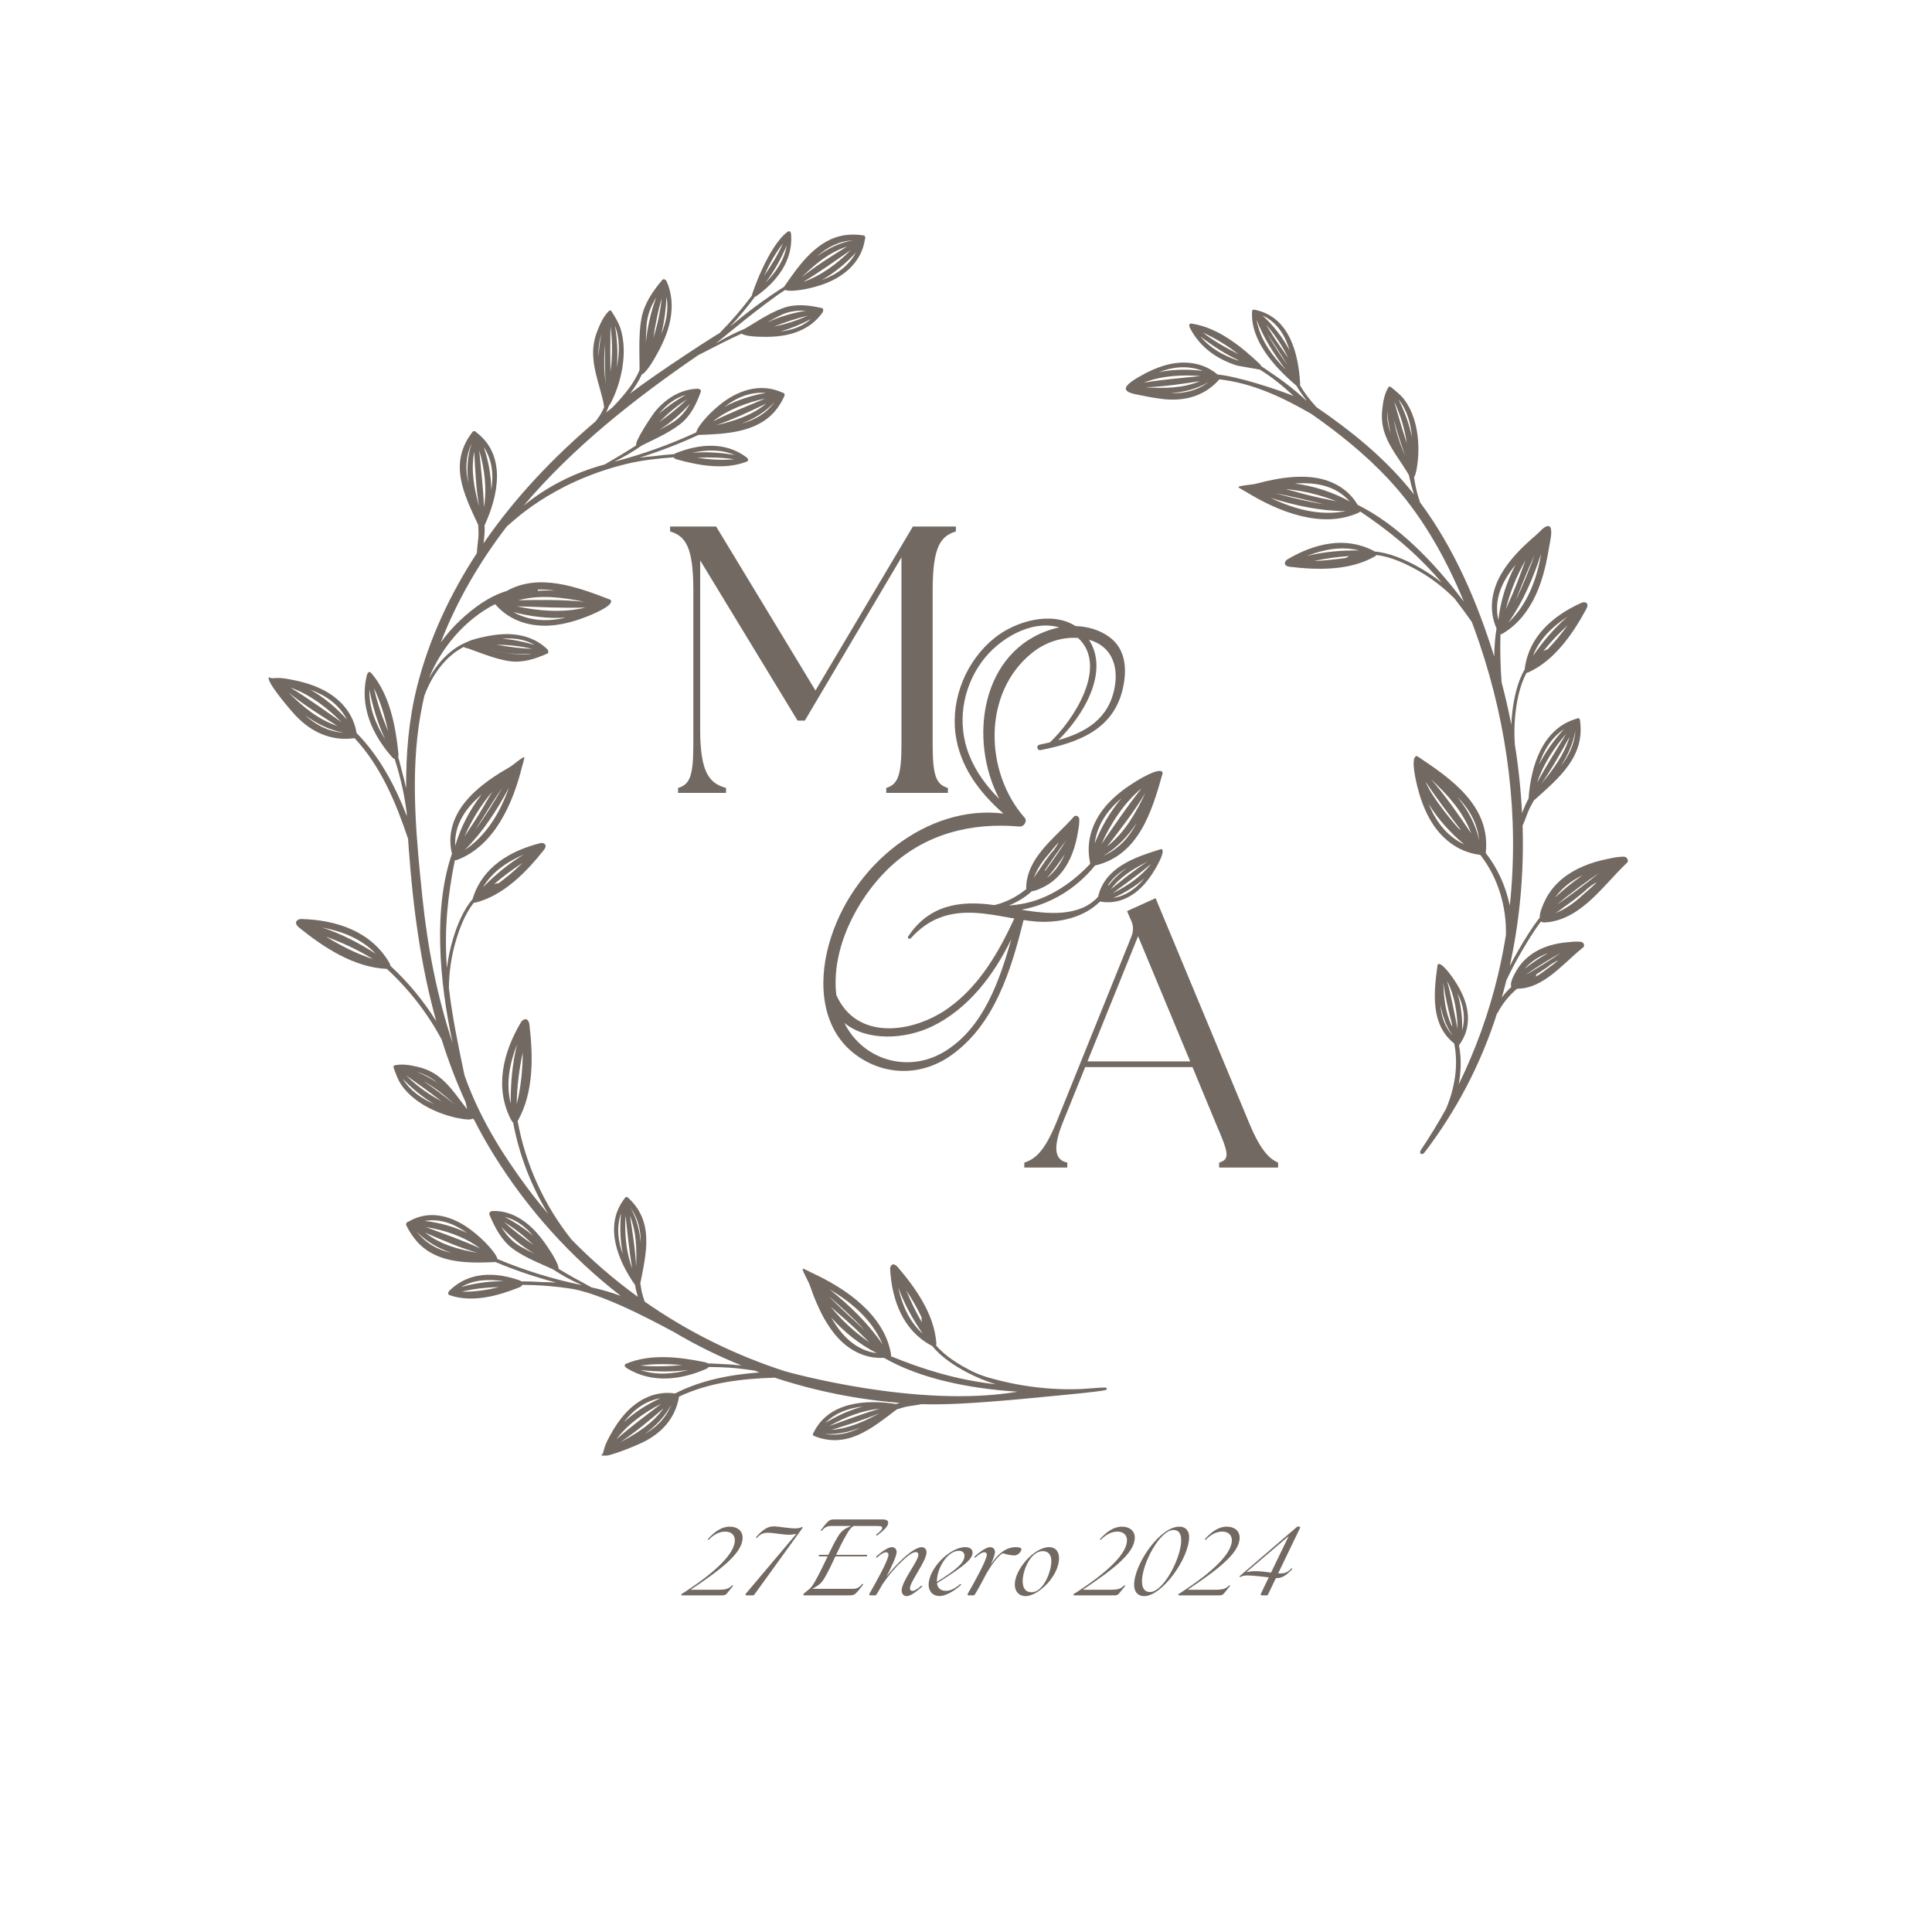 <svg xmlns="http://www.w3.org/2000/svg" xmlns:xlink="http://www.w3.org/1999/xlink" width="500" zoomAndPan="magnify" viewBox="0 0 375 375" height="500" preserveAspectRatio="xMidYMid meet" version="1.0"><defs><g/><clipPath id="629d281404"><path d="M 52.055 44.781 L 215 44.781 L 215 282.531 L 52.055 282.531 Z M 52.055 44.781 " clip-rule="nonzero"/></clipPath></defs><path fill="#726962" d="M 302.242 175.57 C 304.129 173.91 308.34 170.797 310.406 169.41 C 308.496 171.031 304.301 174.168 302.242 175.57 Z M 307.484 173.465 C 306.906 174.008 306.312 174.531 305.688 175.02 C 304.461 175.98 303.125 176.789 301.648 177.324 C 302.348 177.07 302.98 176.461 303.59 176.043 C 304.242 175.59 304.887 175.121 305.52 174.641 C 306.156 174.16 306.777 173.66 307.387 173.148 C 307.684 172.902 307.953 172.629 308.242 172.379 C 308.449 172.203 309.289 171.582 309.902 171.203 C 309.477 171.836 308.027 172.957 307.484 173.465 Z M 307.207 169.883 C 305.309 171.16 303.523 172.617 301.832 174.203 C 303.273 172.238 305.109 170.883 307.207 169.883 Z M 300.473 185 C 298.891 185.867 297.383 186.895 295.934 188.043 C 297.227 186.555 298.77 185.613 300.473 185 Z M 302.973 184.941 C 301.348 186.098 297.828 188.273 296.117 189.227 C 297.723 188.039 301.25 185.883 302.973 184.941 Z M 300.34 188.023 C 299.844 188.418 299.332 188.793 298.809 189.133 C 298.566 189.293 298.32 189.441 298.07 189.582 C 298.168 189.461 298.191 189.281 298.156 189.137 C 298.344 189.02 298.531 188.918 298.719 188.797 C 299.25 188.461 299.773 188.113 300.297 187.75 C 300.543 187.574 300.777 187.375 301.023 187.195 C 301.199 187.07 301.902 186.641 302.41 186.387 C 302.02 186.871 300.801 187.656 300.34 188.023 Z M 280.879 190.387 C 282.309 193.148 282.871 196.613 282.914 199.691 C 282.277 196.582 281.723 193.449 280.879 190.387 Z M 281.773 199.098 C 280.531 196.457 280.246 193.645 280.141 190.734 C 280.52 193.566 281.195 196.352 281.91 199.125 C 281.863 199.102 281.82 199.094 281.773 199.098 Z M 279.582 195.008 C 279.938 197.074 280.629 199.059 281.844 200.832 C 281.852 200.859 281.855 200.883 281.863 200.906 C 280.344 199.137 279.734 197.133 279.582 195.008 Z M 283.805 199.973 C 283.871 197.641 283.609 195.074 282.875 192.727 C 284.02 195.023 284.52 197.48 283.805 199.973 Z M 282.879 154.688 C 285.09 156.938 286.711 159.586 287.105 163.07 C 286.391 159.898 284.852 157.141 282.879 154.688 Z M 277.766 151.246 C 281.016 154.32 283.957 157.5 285.559 161.758 C 283.105 158.141 280.625 154.535 277.766 151.246 Z M 276.695 151.707 C 278.824 154.961 281.211 158.035 283.566 161.129 C 283.434 161.035 283.305 160.938 283.164 160.848 C 283.039 160.77 277.984 155.027 276.695 151.707 Z M 277.316 156.062 C 279.145 159.066 281.645 161.773 284.215 163.91 C 280.863 162.32 278.695 159.461 277.316 156.062 Z M 294.16 109.645 C 292.398 112.969 291.246 116.629 290.832 120.34 C 289.895 116.297 291.598 112.75 294.16 109.645 Z M 296.102 108.758 C 295.656 109.871 295.262 111.012 294.844 112.133 C 294.07 114.215 293.191 116.238 292.285 118.254 C 293.121 114.871 294.363 111.75 296.102 108.758 Z M 294.148 116.594 C 295.391 113.633 296.504 110.613 297.871 107.711 C 296.742 110.738 295.594 113.723 294.148 116.594 Z M 299.141 107.457 C 298.281 112.492 296.477 117.316 292.797 120.82 C 295.641 116.785 297.613 112.168 299.141 107.457 Z M 253.652 107.914 C 256.996 106.625 260.391 105.977 263.809 106.844 C 260.426 106.797 256.984 107.082 253.652 107.914 Z M 261.234 108.293 C 261.188 108.324 257.098 108.855 255.043 108.883 C 257.305 108.414 259.562 108.078 261.863 107.938 C 261.652 108.051 261.441 108.16 261.234 108.293 Z M 251.332 93.855 C 255.348 93.562 259.227 94.227 261.98 97.328 C 258.715 95.52 255.062 94.344 251.332 93.855 Z M 246.668 96.652 C 251.391 98.133 256.301 99.195 261.234 99.211 C 256.25 100.184 251.27 98.867 246.668 96.652 Z M 249.484 94.926 C 252.93 95.242 256.195 96.031 259.438 97.309 C 257.27 96.883 255.113 96.426 252.965 95.852 C 251.809 95.543 250.648 95.203 249.484 94.926 Z M 257.008 97.867 C 253.828 97.383 250.73 96.598 247.605 95.762 C 250.766 96.328 253.871 97.164 257.008 97.867 Z M 227.207 76.312 C 229.766 76.129 232.262 75.516 234.547 74.188 C 232.254 75.879 229.773 76.383 227.207 76.312 Z M 222.32 75.172 C 225.867 75.055 229.391 74.535 232.906 73.988 C 229.484 75.395 225.957 75.406 222.32 75.172 Z M 233.012 72.992 C 229.34 73.375 225.648 73.656 222.004 74.277 C 225.367 72.941 229.445 72.691 233.012 72.992 Z M 233.445 71.996 C 230.75 71.648 227.746 71.66 224.941 72.234 C 227.734 71.172 230.641 70.879 233.445 71.996 Z M 233.453 64.551 C 236.023 65.699 238.242 67.129 240.449 68.762 C 238.008 67.559 235.672 66.211 233.453 64.551 Z M 240.324 69.984 C 237.504 69.031 234.941 67.633 233.016 65.312 C 235.309 67.094 237.777 68.699 240.414 69.938 C 240.383 69.953 240.352 69.969 240.324 69.984 Z M 245.047 61.23 C 247.977 62.605 249.469 65.184 250.316 68.02 C 248.992 65.516 247.191 63.184 245.047 61.23 Z M 248.469 67.234 C 247.496 65.844 246.605 64.426 245.73 62.996 C 247.492 65.023 248.914 67.156 250.047 69.492 C 249.539 68.73 248.992 67.984 248.469 67.234 Z M 245.973 64.777 C 247.297 66.836 248.711 68.848 249.945 70.941 C 248.527 68.918 247.152 66.902 245.973 64.777 Z M 243.902 62.078 C 245.215 65.504 247.262 68.727 249.559 71.75 C 246.773 68.938 244.523 65.707 243.902 62.078 Z M 271.434 77.512 C 273.102 79.543 273.836 82.148 274.062 84.867 C 273.531 82.305 272.625 79.812 271.434 77.512 Z M 270.598 77.902 C 271.855 80.559 272.633 83.25 273.078 86.07 C 272.195 83.367 271.375 80.648 270.598 77.902 Z M 270.531 81.461 C 271.184 83.879 271.945 86.273 272.797 88.617 C 271.766 86.262 270.969 83.914 270.531 81.461 Z M 269.254 79.727 C 269.34 81.191 269.559 82.641 269.922 84.047 C 269.371 82.602 269.207 81.18 269.254 79.727 Z M 304.281 119.676 C 301.676 121.91 299.449 124.551 297.531 127.336 C 298.801 124.047 301.297 121.652 304.281 119.676 Z M 300.363 126.062 C 300.312 126.055 300.258 126.055 300.203 126.078 C 299.977 126.168 299.766 126.277 299.551 126.387 C 300.996 124.59 302.578 122.941 304.27 121.367 C 303.059 123.031 301.797 124.59 300.363 126.062 Z M 304.031 142.383 C 302.109 145.531 300.109 148.641 298.375 151.891 C 299.438 148.496 301.691 145.094 304.031 142.383 Z M 303.582 141.52 C 301.734 143.508 299.953 145.922 298.688 148.473 C 299.602 145.684 301.125 143.199 303.582 141.52 Z M 299.199 152.098 C 301.227 149.188 302.961 146.09 304.668 142.984 C 303.617 146.461 301.527 149.297 299.199 152.098 Z M 302.91 148.758 C 304.305 146.613 305.359 144.289 305.785 141.766 C 305.609 144.484 304.488 146.734 302.91 148.758 Z M 315.73 166.516 C 315.414 166.191 314.953 166.289 314.641 166.301 C 313.703 166.336 312.828 166.559 311.938 166.738 C 311.543 166.82 311.148 166.906 310.758 167.004 C 309.973 167.199 309.199 167.43 308.441 167.703 C 306.934 168.242 305.5 168.938 304.195 169.844 C 302.918 170.73 301.77 171.816 300.848 173.148 C 300.387 173.805 299.988 174.523 299.652 175.297 C 299.332 176.043 298.941 176.918 298.863 177.816 C 298.855 177.902 298.852 178.008 298.855 178.121 C 297.301 180.098 295.98 182.293 294.73 184.43 C 294.141 185.441 293.586 186.469 293.043 187.504 C 295 178.609 295.805 169.477 295.543 160.414 C 295.543 160.359 295.539 160.301 295.539 160.246 C 296.02 159.207 296.348 158.105 296.82 157.062 C 297.074 156.504 297.438 155.941 297.727 155.363 C 302.578 151.027 307.738 146.832 306.664 139.742 C 306.602 139.355 306.305 139.328 305.879 139.535 C 299.328 141.5 297.109 148.824 296.695 155.023 C 296.324 155.609 295.84 156.758 295.605 157.375 C 295.543 157.547 295.48 157.703 295.43 157.852 C 295.207 153.383 294.742 148.926 294.031 144.504 C 293.902 142.641 293.91 140.77 294.102 138.898 C 294.379 136.219 294.941 133.078 296.324 130.566 C 296.426 130.582 296.539 130.562 296.648 130.512 C 301.836 128.145 305.352 122.891 307.914 118.184 C 308.566 116.918 307.543 116.746 307.02 116.98 C 301.414 119.473 296.816 123.551 295.977 129.621 C 295.961 129.727 295.957 129.824 295.957 129.91 C 294.512 132.367 293.867 135.453 293.543 138.145 C 293.438 138.98 293.379 139.82 293.348 140.66 C 292.812 137.906 292.184 135.168 291.461 132.449 C 291.215 129.332 291.16 126.242 291.238 123.102 C 291.34 123.117 291.465 123.098 291.625 123.004 C 293.082 122.148 294.371 121.027 295.453 119.73 C 297.473 117.301 298.762 114.332 299.598 111.305 C 299.609 111.27 299.621 111.234 299.629 111.195 C 300.215 109.066 300.562 106.914 300.941 104.754 C 301.043 104.164 301.48 101.754 300.242 102.145 C 299.516 102.375 298.945 103.16 298.387 103.641 C 297.508 104.398 296.637 105.168 295.801 105.973 C 294.133 107.578 292.602 109.344 291.422 111.348 C 289.48 114.668 288.914 118.461 290.477 121.969 C 290.195 123.727 290.051 125.551 290.023 127.43 C 286.77 116.988 282.324 106.508 275.641 97.52 C 275.047 95.82 274.703 94.336 274.469 92.641 C 274.727 92.23 274.871 91.52 274.918 91.293 C 275.008 90.836 275.082 90.379 275.137 89.922 C 275.262 88.957 275.316 87.984 275.309 87.016 C 275.293 85.016 275.02 83.016 274.395 81.133 C 273.965 79.836 273.359 78.59 272.523 77.496 C 271.816 76.582 270.918 75.902 270.023 75.168 C 269.941 75.098 269.848 75.027 269.734 75.031 C 269.578 75.039 269.469 75.188 269.395 75.324 C 268.66 76.641 268.449 78.047 268.293 79.477 C 268.129 80.965 268.238 82.395 268.68 83.82 C 269.371 86.043 270.727 87.969 272.008 89.895 C 272.34 90.391 272.664 90.887 272.977 91.391 C 273.125 91.633 273.27 91.875 273.414 92.117 C 273.426 92.141 273.438 92.176 273.453 92.207 C 273.727 93.473 274.059 94.723 274.449 95.961 C 274.121 95.547 273.801 95.137 273.465 94.73 C 268.395 88.613 262.18 83.574 255.531 79.035 C 254.34 77.742 253.254 76.352 252.34 74.82 C 252.348 74.695 252.348 74.539 252.34 74.336 C 252.34 74.316 252.348 74.301 252.348 74.277 C 252.023 68.91 250.418 61.473 243.523 60.125 C 243.453 60.109 243.07 59.98 243.035 60.422 C 242.629 65.941 247.309 71.215 251.605 74.836 C 251.617 74.844 251.629 74.855 251.641 74.867 C 252.234 75.891 252.91 76.848 253.633 77.762 C 253.555 77.707 253.477 77.656 253.398 77.605 C 252.434 76.723 251.445 75.867 250.418 75.059 C 249.203 74.102 247.949 73.195 246.66 72.344 C 246.102 71.973 245.48 71.492 244.832 71.094 C 244.77 70.945 244.652 70.781 244.457 70.59 C 240.867 67.188 236.32 63.551 231.293 62.809 C 230.918 62.754 230.633 62.996 231.016 63.734 C 232.941 67.449 236.238 69.703 240.023 70.926 C 240.074 71 244.445 71.688 244.543 71.75 C 246.797 73.137 248.695 74.637 251.102 76.863 C 247.688 75.504 240.051 73.012 236.344 72.703 C 233.496 70.297 229.801 69.898 226.285 70.867 C 224.523 71.355 222.852 72.125 221.277 73.035 C 220.512 73.477 219.719 73.934 219.078 74.52 C 217.324 76.117 220.164 76.461 221.328 76.707 C 222.859 77.031 224.422 77.32 225.977 77.48 C 230.098 77.898 233.898 76.812 236.68 73.633 C 243.105 74.352 248.973 77.121 254.582 80.371 C 259.883 84.086 264.91 88.117 269.293 92.777 C 275.852 99.742 280.547 108.105 284.133 116.781 C 278.188 108.867 271.098 101.734 263.523 97.996 C 261.57 94.684 258.141 92.945 254.305 92.609 C 252 92.41 249.668 92.633 247.398 93.059 C 246.273 93.266 245.164 93.527 244.062 93.824 C 243.496 93.977 242.914 94.051 242.336 94.117 C 241.727 94.191 241.121 94.262 240.535 94.422 C 240.469 94.441 240.387 94.48 240.391 94.551 C 240.391 94.602 240.438 94.641 240.48 94.672 C 240.875 94.938 241.816 95.445 241.945 95.523 C 248.098 99.289 256.555 102.738 263.695 99.52 C 263.863 99.445 263.949 99.352 263.996 99.262 C 269.629 103.047 274.727 107.172 279.512 112.711 C 279.605 112.824 279.695 112.938 279.793 113.047 C 278.27 111.848 276.648 110.773 274.93 109.844 C 272.547 108.551 269.66 107.289 266.816 107.047 C 266.746 106.996 266.668 106.949 266.57 106.898 C 261.137 104.066 255.145 105.461 249.875 108.586 C 249.383 108.879 248.926 109.812 250.336 110.012 C 255.66 110.648 261.977 110.824 266.91 107.965 C 267.016 107.902 267.094 107.82 267.141 107.727 C 269.992 108.055 272.879 109.414 275.223 110.738 C 277.836 112.215 280.211 114.055 282.316 116.164 C 283.477 117.652 284.598 119.176 285.684 120.727 C 286.203 122.113 286.699 123.508 287.172 124.898 C 292.703 141.227 294.875 158.711 293.051 175.797 C 292.277 172.066 290.719 168.535 288.375 165.574 C 288.379 165.547 288.391 165.516 288.391 165.484 C 289.332 156.504 281.82 151.246 275.195 146.844 C 275.133 146.801 275.059 146.754 274.98 146.762 C 274.918 146.766 274.859 146.785 274.809 146.809 C 273.777 147.344 274.941 151.984 275.074 152.543 C 275.602 154.703 276.34 156.832 277.41 158.785 C 279.5 162.602 282.91 165.418 287.316 165.93 C 290.742 170.273 292.422 175.891 292.301 181.473 C 291.875 184.117 291.355 186.75 290.73 189.359 C 288.988 196.648 286.434 203.723 283.129 210.492 C 283.609 207.93 283.668 205.348 283.188 202.875 C 283.27 202.801 283.344 202.707 283.41 202.566 C 285.199 200.012 285.305 196.906 284.262 194.035 C 283.73 192.566 282.957 191.195 282.066 189.922 C 281.836 189.594 279.938 186.836 279.18 187.129 C 279.145 187.145 279.109 187.168 279.078 187.199 C 279.035 187.234 279.027 187.293 279.02 187.348 C 278.289 192.695 277.609 198.848 282.27 202.555 C 283.105 206.824 282.375 211.145 280.703 215.172 C 279.195 217.898 277.566 220.57 275.816 223.18 C 275.32 223.918 276.012 224.332 276.508 223.684 C 282.914 215.27 287.551 206.207 290.605 196.586 C 290.617 196.625 290.629 196.664 290.637 196.703 C 291.586 194.852 292.887 193.227 294.469 191.906 C 294.723 191.91 294.98 191.895 295.23 191.871 C 295.902 191.809 296.551 191.66 297.184 191.449 C 298.465 191.016 299.652 190.312 300.773 189.496 C 303.023 187.859 305 185.742 307.18 183.98 C 307.23 183.938 307.285 183.898 307.332 183.855 C 307.508 183.723 307.512 183.336 307.332 183.082 C 307.125 182.781 306.762 182.812 306.52 182.789 C 305.797 182.719 305.105 182.812 304.402 182.871 C 304.094 182.895 303.785 182.93 303.473 182.969 C 302.852 183.047 302.238 183.16 301.629 183.305 C 300.422 183.598 299.254 184.027 298.168 184.648 C 297.102 185.254 296.117 186.043 295.277 187.055 C 294.863 187.559 294.484 188.117 294.156 188.727 C 293.84 189.316 293.453 190.008 293.305 190.75 C 293.262 190.961 293.23 191.309 293.352 191.555 C 292.672 192.176 292.059 192.871 291.504 193.621 C 291.816 192.508 292.113 191.391 292.391 190.27 C 293.285 188.391 294.25 186.547 295.297 184.75 C 296.465 182.758 297.691 180.715 299.113 178.848 C 299.125 178.859 299.129 178.879 299.145 178.887 C 299.227 178.957 299.332 178.996 299.449 179.02 C 299.707 179.07 300.008 179.031 300.191 179.023 C 300.641 179.004 301.078 178.914 301.5 178.824 C 302.352 178.641 303.168 178.359 303.945 178.008 C 305.527 177.289 306.945 176.27 308.262 175.129 C 310.906 172.836 313.129 170.023 315.664 167.594 C 315.727 167.535 315.785 167.48 315.844 167.426 C 316.047 167.234 315.992 166.785 315.73 166.516 " fill-opacity="1" fill-rule="nonzero"/><g clip-path="url(#629d281404)"><path fill="#726962" d="M 161.387 277.531 C 164.559 276.566 167.727 275.578 170.77 274.27 C 167.777 275.891 164.793 277.273 161.387 277.531 Z M 160.07 278.332 C 162.484 278.469 164.82 277.961 167.047 277.09 C 164.902 278.16 162.625 278.75 160.07 278.332 Z M 167.488 273.016 C 164.906 273.672 162.367 274.852 160.211 276.188 C 162.18 274.207 164.742 273.289 167.488 273.016 Z M 170.711 273.445 C 167.406 274.398 164.184 275.641 160.938 276.797 C 163.848 275.148 167.383 273.73 170.711 273.445 Z M 125.156 278.34 C 127.234 276.84 129.035 275.008 130.281 272.672 C 129.223 275.32 127.379 277.055 125.156 278.34 Z M 120.402 279.941 C 123.355 277.977 126.078 275.68 128.781 273.371 C 126.609 276.363 123.617 278.227 120.402 279.941 Z M 128.352 272.465 C 125.426 274.723 122.434 276.902 119.66 279.348 C 121.82 276.441 125.152 274.086 128.352 272.465 Z M 128.191 271.387 C 125.715 272.512 123.168 274.098 121.086 276.066 C 122.902 273.691 125.219 271.914 128.191 271.387 Z M 124.312 265.93 C 127.41 266.266 130.578 266.324 133.672 265.902 C 130.543 266.711 127.398 266.969 124.312 265.93 Z M 132.449 264.953 C 129.738 265.219 127.043 265.297 124.281 265.051 C 127.074 264.676 129.715 264.727 132.449 264.953 Z M 122.41 234.449 C 123.906 236.559 124.383 238.863 124.363 241.258 C 124.164 238.879 123.594 236.559 122.41 234.449 Z M 123.469 245.84 C 123.309 242.535 122.797 239.254 122.27 235.984 C 123.535 239.152 123.605 242.441 123.469 245.84 Z M 121.41 235.902 C 121.801 239.324 122.105 242.766 122.707 246.156 C 121.496 243.039 121.211 239.242 121.41 235.902 Z M 89.527 249.797 C 92.059 248.352 94.871 248.238 97.766 248.699 C 94.969 248.637 92.191 249.078 89.527 249.797 Z M 89.652 250.711 C 92.039 250.125 94.426 249.883 96.855 249.828 C 94.488 250.395 92.176 250.762 89.652 250.711 Z M 82.641 238.172 C 86.199 238.727 90.137 240.008 93.152 242.285 C 89.715 240.711 86.16 239.492 82.641 238.172 Z M 82.539 239.27 C 85.867 240.73 89.211 242.164 92.656 243.172 C 89.047 242.52 85.598 241.633 82.539 239.27 Z M 80.891 239.074 C 82.855 241.074 85.172 242.355 87.637 243.184 C 85.105 242.629 82.785 241.469 80.891 239.074 Z M 90.699 239.355 C 88.074 238.035 85.137 237.281 82.426 236.988 C 85.406 236.48 88.188 237.516 90.699 239.355 Z M 100.984 241.922 C 99.352 240.992 98.254 239.676 97.305 238.152 C 99.227 240.18 101.387 241.965 103.738 243.348 C 102.805 242.902 101.883 242.434 100.984 241.922 Z M 103.562 241.641 C 101.559 240.293 99.652 238.836 97.809 237.172 C 99.914 238.445 101.793 239.957 103.562 241.641 Z M 103.488 239.863 C 101.777 238.426 99.91 237.215 97.969 236.199 C 100.215 236.734 101.965 238.109 103.488 239.863 Z M 82.195 209.84 C 84.367 211.062 86.32 212.59 88.207 214.336 C 86.27 212.762 84.262 211.254 82.195 209.84 Z M 85.695 213.754 C 83.18 212.406 80.902 210.789 78.812 208.73 C 81.145 210.363 83.438 212.031 85.695 213.754 Z M 78.172 209.391 C 79.949 211.273 82.004 212.949 84.25 214.293 C 81.758 213.184 79.535 211.633 78.172 209.391 Z M 84.836 210.117 C 83.629 209.309 82.336 208.625 80.98 208.062 C 82.367 208.496 83.656 209.121 84.836 210.117 Z M 62.504 180.02 C 66.5 180.793 70.164 182.223 72.93 185.121 C 69.699 183.035 66.215 181.227 62.504 180.02 Z M 63.258 181.789 C 66.438 182.973 69.484 184.359 72.398 186.16 C 69.055 185.062 66.152 183.555 63.258 181.789 Z M 60.215 133.859 C 63.246 134.961 65.828 136.766 67.336 139.656 C 65.375 137.473 62.914 135.363 60.215 133.859 Z M 59.195 138.789 C 61.414 140.441 63.887 141.699 66.695 142.223 C 63.625 141.992 61.242 140.66 59.195 138.789 Z M 56 134.418 C 58.984 136.82 62.234 138.875 65.492 140.906 C 61.699 139.645 58.812 137.168 56 134.418 Z M 66.281 140.168 C 63.008 137.891 59.789 135.52 56.371 133.461 C 60.066 134.738 63.574 137.402 66.281 140.168 Z M 72.59 133.57 C 73.883 136.32 74.691 139.055 75.344 141.941 C 74.195 139.242 73.234 136.492 72.59 133.57 Z M 71.695 133.887 C 72.355 137.18 73.328 140.461 74.77 143.512 C 72.918 140.555 71.629 137.398 71.695 133.887 Z M 92.055 87.684 C 92.215 91.234 92.402 94.793 92.984 98.293 C 92.039 94.773 91.355 91.316 92.055 87.684 Z M 93.926 98.426 C 93.816 94.73 93.363 91.059 93.008 87.379 C 94.012 90.82 94.57 94.863 93.926 98.426 Z M 95.348 95.141 C 95.359 92.277 94.773 89.336 93.902 86.758 C 95.551 89.289 95.836 92.195 95.348 95.141 Z M 90.902 93.727 C 90.324 91.227 90.328 88.695 91.535 86.113 C 90.684 88.617 90.578 91.184 90.902 93.727 Z M 117.453 66.828 C 117.383 69.41 117.414 72 117.543 74.574 C 117.254 71.938 117.176 69.379 117.453 66.828 Z M 116.188 69.184 C 116.086 67.594 116.324 66.141 116.77 64.73 C 116.445 66.195 116.242 67.688 116.188 69.184 Z M 118.496 63.352 C 118.91 66.352 118.875 69.238 118.5 72.152 C 118.441 69.219 118.449 66.289 118.496 63.352 Z M 119.727 71.277 C 119.953 68.59 119.816 65.859 119.363 63.227 C 120.324 65.738 120.273 68.531 119.727 71.277 Z M 125.504 63.109 C 125.668 61.035 126.391 59.348 127.359 57.727 C 126.336 60.562 125.629 63.543 125.359 66.547 C 125.379 65.398 125.414 64.25 125.504 63.109 Z M 126.812 65.652 C 127.191 63.02 127.707 60.438 128.438 57.836 C 128.168 60.543 127.59 63.113 126.812 65.652 Z M 129.371 57.594 C 129.812 60.133 129.305 62.52 128.363 64.828 C 128.945 62.461 129.262 60.023 129.371 57.594 Z M 151.969 47.25 C 150.965 49.484 149.719 51.535 148.309 53.512 C 149.312 51.301 150.43 49.246 151.969 47.25 Z M 152.699 47.652 C 152.227 50.48 150.633 52.801 148.574 54.867 C 150.285 52.66 151.629 50.184 152.699 47.652 Z M 164.406 47.855 C 161.379 49.719 158.359 51.609 155.582 53.82 C 158.203 51.285 160.891 49.004 164.406 47.855 Z M 165.531 46.641 C 162.93 47.113 160.629 48.266 158.566 49.785 C 160.473 48.062 162.684 46.84 165.531 46.641 Z M 166.113 49.023 C 164.699 51.691 162.301 53.352 159.484 54.355 C 161.992 52.977 164.285 51.039 166.113 49.023 Z M 155.922 54.707 C 159.102 52.816 162.094 50.637 165.137 48.543 C 162.617 51.09 159.352 53.543 155.922 54.707 Z M 151.516 61.188 C 153.156 60.395 154.754 60.238 156.41 60.316 C 153.812 60.738 151.242 61.488 148.852 62.609 C 149.727 62.109 150.613 61.625 151.516 61.188 Z M 150.18 63.41 C 152.34 62.551 154.52 61.82 156.812 61.262 C 154.645 62.25 152.445 62.922 150.18 63.41 Z M 151.5 64.332 C 153.547 63.754 155.527 62.926 157.414 61.926 C 155.691 63.434 153.664 64.078 151.5 64.332 Z M 133.102 76.645 C 131.246 77.695 129.48 78.918 127.891 80.332 C 129.27 78.645 130.91 77.285 133.102 76.645 Z M 127.953 81.938 C 129.586 80.297 131.34 78.801 133.34 77.512 C 131.633 79.141 129.844 80.582 127.953 81.938 Z M 130.547 82.012 C 129.691 82.535 128.809 83.023 127.914 83.488 C 130.148 82.078 132.164 80.32 133.918 78.355 C 133.09 79.797 132.098 81.059 130.547 82.012 Z M 148.539 77.352 C 145.133 78.785 141.688 80.133 138.383 81.793 C 141.211 79.531 145.035 78.102 148.539 77.352 Z M 148.66 76.27 C 145.98 76.727 143.113 77.609 140.598 78.98 C 142.957 77.148 145.648 76.023 148.66 76.27 Z M 138.945 82.555 C 142.305 81.41 145.523 79.883 148.727 78.336 C 145.863 80.68 142.492 81.719 138.945 82.555 Z M 150.352 78.043 C 148.652 80.336 146.43 81.539 143.953 82.219 C 146.344 81.297 148.555 79.984 150.352 78.043 Z M 142.59 88.309 C 139.875 87.848 137.07 87.645 134.285 87.895 C 137.137 87.277 139.949 87.18 142.59 88.309 Z M 135.285 88.848 C 137.711 88.727 140.105 88.781 142.531 89.141 C 140.023 89.363 137.688 89.191 135.285 88.848 Z M 109.812 119.879 C 106.312 120.695 102.805 120.578 99.641 118.801 C 102.801 119.645 106.379 120.117 109.812 119.879 Z M 113.641 117.918 C 109.418 118.973 104.52 118.613 100.316 117.68 C 104.754 117.816 109.199 118.074 113.641 117.918 Z M 113.406 116.801 C 109.164 116.371 104.879 116.426 100.605 116.508 C 104.91 115.387 109.109 115.938 113.406 116.801 Z M 104.387 114.434 C 105.512 114.387 106.637 114.473 107.766 114.66 C 106.633 114.586 105.5 114.59 104.375 114.676 C 104.395 114.633 104.406 114.59 104.41 114.539 C 104.414 114.508 104.402 114.473 104.387 114.434 Z M 103.086 126.949 C 101.473 127.352 96.18 126.5 95.223 126.18 C 97.789 126.812 100.453 127.043 103.086 126.949 Z M 103.293 125.945 C 100.938 125.844 98.656 125.555 96.367 125.133 C 98.684 125.168 100.977 125.398 103.293 125.945 Z M 103.754 125.176 C 101.711 124.566 99.605 124.137 97.48 123.973 C 99.656 123.797 101.773 124.035 103.754 125.176 Z M 93.488 154.207 C 91.18 157.176 89.41 160.578 88.359 164.164 C 88.137 160.02 90.43 156.82 93.488 154.207 Z M 93.73 156.773 C 92.609 158.691 91.395 160.531 90.156 162.359 C 91.559 159.172 93.324 156.312 95.555 153.664 C 94.922 154.684 94.336 155.738 93.73 156.773 Z M 97.477 152.941 C 95.844 155.73 94.191 158.469 92.273 161.047 C 94.012 158.344 95.629 155.562 97.477 152.941 Z M 98.77 152.914 C 97.055 157.723 94.441 162.16 90.215 164.977 C 93.711 161.496 96.453 157.285 98.77 152.914 Z M 101.727 165.836 C 98.77 167.582 96.121 169.801 93.75 172.211 C 95.57 169.191 98.441 167.266 101.727 165.836 Z M 96.762 171.445 C 96.711 171.43 96.656 171.422 96.598 171.434 C 96.359 171.484 96.129 171.555 95.902 171.625 C 97.637 170.105 99.48 168.754 101.418 167.5 C 99.938 168.926 98.426 170.246 96.762 171.445 Z M 101.473 204.254 C 101.422 207.641 101.152 210.898 100.297 214.312 C 100.328 210.891 100.777 207.57 101.473 204.254 Z M 99.137 214.207 C 98.156 210.324 98.902 206.465 100.375 202.668 C 99.422 206.453 99.09 210.363 99.137 214.207 Z M 120.543 235.52 C 120.293 238.043 120.355 240.844 120.898 243.449 C 119.938 240.863 119.633 238.16 120.543 235.52 Z M 161.078 250.309 C 165.48 252.895 169.352 256.297 171.32 260.977 C 168.559 256.891 164.938 253.406 161.078 250.309 Z M 161.355 255.742 C 163.84 258.566 166.852 260.945 170.176 262.645 C 166.062 262.09 163.352 259.238 161.355 255.742 Z M 163.926 255.984 C 165.598 257.445 167.176 258.984 168.742 260.547 C 165.871 258.566 163.398 256.297 161.215 253.609 C 162.094 254.426 163.023 255.195 163.926 255.984 Z M 160.863 251.586 C 163.297 253.715 165.676 255.848 167.848 258.219 C 165.52 256.004 163.094 253.895 160.863 251.586 Z M 174.324 249.832 C 175.488 253.059 177.172 256.078 179.094 258.859 C 176.469 256.508 175.113 253.324 174.324 249.832 Z M 178.906 255.758 C 178.879 255.805 178.863 255.855 178.863 255.918 C 178.867 256.16 178.895 256.398 178.918 256.637 C 177.754 254.648 176.773 252.582 175.902 250.445 C 177.023 252.168 178.039 253.898 178.906 255.758 Z M 214.582 269.32 C 214.23 269.32 213.875 269.332 213.523 269.348 C 212.348 269.41 211.176 269.547 209.988 269.602 C 208.484 269.672 206.973 269.672 205.465 269.609 C 201.867 269.465 198.273 268.969 194.77 268.141 C 192.723 267.652 190.578 267.113 188.688 266.164 C 186.281 264.961 183.547 263.32 181.684 261.133 C 181.734 261.043 181.758 260.934 181.75 260.809 C 181.375 255.121 177.711 249.973 174.215 245.906 C 173.262 244.848 172.742 245.746 172.773 246.32 C 173.117 252.438 175.301 258.191 180.68 261.121 C 180.773 261.176 180.859 261.215 180.941 261.246 C 182.727 263.469 185.383 265.164 187.785 266.422 C 189.535 267.34 191.359 268.082 193.23 268.68 C 193.059 268.66 192.887 268.645 192.719 268.625 C 185.453 267.742 179.188 265.801 172.906 263.238 C 172.953 263.148 172.98 263.027 172.949 262.848 C 171.641 255.125 164.062 250.027 157.508 247.016 C 157.371 246.953 156.426 246.457 155.984 246.277 C 155.934 246.258 155.875 246.238 155.832 246.27 C 155.773 246.309 155.785 246.395 155.809 246.461 C 156 247.039 156.281 247.582 156.559 248.125 C 156.824 248.645 157.09 249.168 157.277 249.723 C 157.645 250.805 158.047 251.871 158.5 252.918 C 159.414 255.039 160.527 257.102 161.977 258.902 C 164.395 261.898 167.738 263.777 171.574 263.555 C 178.613 267.602 188.016 269.52 197.512 270.129 C 177.992 273.445 152.695 266.246 152.367 266.156 C 142.688 263.039 133.492 258.488 125.133 252.641 C 124.941 252.055 124.742 251.469 124.598 250.867 C 124.457 250.309 124.402 249.688 124.285 249.098 C 125.469 243.125 126.977 237.082 121.883 232.449 C 121.602 232.195 121.352 232.348 121.145 232.746 C 117.207 237.926 119.875 244.609 123.273 249.43 C 123.332 250.055 123.625 251.121 123.816 251.723 C 119.227 248.402 114.914 244.676 110.918 240.582 C 105.605 233.918 102.008 226.008 100.473 217.602 C 103.656 212.023 103.473 204.91 102.766 198.902 C 102.543 197.301 101.477 197.816 101.145 198.375 C 97.582 204.359 95.988 211.168 99.195 217.348 C 99.332 217.613 99.469 217.785 99.602 217.895 C 100.773 224.188 103.094 230.191 106.398 235.621 C 104.434 233.312 102.551 230.91 100.785 228.398 C 98.801 225.574 93.516 218.219 90.176 208.777 C 88.969 203.102 87.801 197.457 87.129 191.773 C 87.156 188.82 87.559 185.871 88.371 183.008 C 89.105 180.418 90.203 177.422 92 175.184 C 92.102 175.219 92.215 175.219 92.332 175.188 C 97.852 173.754 102.219 169.188 105.559 164.992 C 106.422 163.859 105.438 163.516 104.883 163.652 C 98.934 165.137 93.695 168.359 91.824 174.195 C 91.789 174.297 91.77 174.387 91.754 174.473 C 89.902 176.645 88.738 179.574 87.949 182.168 C 87.383 184.035 86.984 185.941 86.75 187.867 C 86.738 187.719 86.723 187.57 86.711 187.426 C 86.215 180.125 86.949 173.605 88.289 166.957 C 88.387 166.988 88.512 166.988 88.68 166.926 C 96.02 164.191 99.609 155.793 101.336 148.789 C 101.371 148.641 101.684 147.621 101.777 147.152 C 101.785 147.102 101.793 147.043 101.758 147.004 C 101.707 146.953 101.625 146.98 101.562 147.016 C 101.031 147.312 100.551 147.688 100.07 148.066 C 99.609 148.426 99.145 148.781 98.637 149.07 C 97.645 149.633 96.668 150.23 95.723 150.871 C 93.816 152.164 91.996 153.645 90.5 155.41 C 88.008 158.344 86.793 161.98 87.727 165.707 C 84.109 176.164 85.199 190.188 87.875 202.535 C 84.84 193.418 82.984 183.887 81.977 174.082 C 80.867 163.293 79.766 152.133 81.219 141.328 C 81.504 139.211 81.895 137.109 82.371 135.031 C 83.82 131.129 86.441 127.344 90.07 125.539 C 90.098 125.594 90.137 125.645 90.164 125.699 C 90.367 125.742 90.562 125.797 90.766 125.836 C 91.066 125.941 91.367 126.051 91.664 126.16 C 92.465 126.453 93.258 126.75 94.062 127.031 C 95.633 127.586 97.234 128.082 98.879 128.328 C 101.434 128.707 103.887 127.895 106.242 126.855 C 106.461 126.758 106.473 126.473 106.375 126.266 C 106.352 126.188 106.32 126.113 106.258 126.051 C 103.906 123.727 100.738 122.949 97.609 123.098 C 96.422 123.156 95.242 123.332 94.074 123.586 C 92.93 123.832 91.738 124.09 90.664 124.602 C 87.488 125.887 84.969 128.582 83.23 131.703 C 85.66 125.641 90.309 120.219 96.074 117.277 C 96.125 117.324 96.18 117.375 96.242 117.426 C 99.141 120.684 103.332 121.832 107.582 121.344 C 109.746 121.098 111.867 120.484 113.891 119.684 C 114.414 119.477 118.777 117.781 118.621 116.66 C 118.613 116.602 118.594 116.547 118.562 116.496 C 118.523 116.43 118.449 116.395 118.375 116.367 C 111.934 113.875 104.555 111.207 98.332 114.711 C 94.898 115.762 91.871 118 89.27 120.453 C 87.887 121.754 86.641 123.188 85.547 124.711 C 87.141 120.594 89.07 116.602 91.27 112.781 C 93.426 109.047 95.816 105.508 98.402 102.141 C 98.996 101.824 106.574 93.727 121.508 90.07 C 124.531 89.328 127.637 88.996 130.742 88.762 C 130.824 88.914 131.004 89.059 131.355 89.164 C 135.559 90.344 140.617 91.277 144.941 89.598 C 145.262 89.473 145.398 89.141 144.805 88.699 C 140.789 85.738 135.797 86.109 131.164 87.961 C 131.07 87.996 130.973 88.062 130.891 88.141 C 129.516 88.238 128.141 88.383 126.758 88.559 C 125.879 88.625 125.016 88.715 124.164 88.824 C 128.059 87.598 131.879 86.133 135.594 84.406 C 135.641 84.41 135.684 84.414 135.738 84.414 C 140.785 84.246 146.863 83.965 150.406 79.828 C 151.164 78.941 151.77 77.934 152.246 76.871 C 152.418 76.484 152.188 76.25 151.707 76.133 C 147.426 74.25 143 75.836 139.578 78.68 C 138.469 79.594 137.387 80.621 136.484 81.734 C 136.242 82.039 135.238 83.23 135.156 83.918 C 130.016 86.297 124.684 88.211 119.199 89.621 C 121.074 88.711 122.871 87.668 124.578 86.465 C 124.863 86.324 125.148 86.18 125.434 86.043 C 126.199 85.668 126.965 85.301 127.727 84.922 C 129.215 84.168 130.68 83.359 131.996 82.344 C 134.039 80.766 135.156 78.434 136.039 76.016 C 136.121 75.793 135.922 75.586 135.707 75.512 C 135.637 75.473 135.559 75.445 135.469 75.449 C 132.164 75.531 129.406 77.277 127.348 79.637 C 126.566 80.531 123.902 84.676 123.543 85.883 C 123.488 86.066 123.445 86.266 123.469 86.457 C 121.93 87.488 119.523 88.902 117.398 90.141 C 111.301 91.785 106.035 94.543 101.621 98.164 C 111.27 86.785 123.156 77.414 135.516 68.941 C 138.016 67.668 141.688 65.742 143.957 64.754 C 144.105 64.875 144.297 64.953 144.48 65.004 C 145.691 65.348 146.992 65.355 148.23 65.375 C 149.426 65.398 150.617 65.34 151.793 65.164 C 154.891 64.699 157.844 63.32 159.695 60.578 C 159.746 60.504 159.766 60.426 159.77 60.344 C 159.824 60.121 159.758 59.844 159.527 59.793 C 157.012 59.23 154.445 58.914 152.016 59.785 C 150.449 60.348 148.98 61.148 147.547 61.996 C 146.812 62.43 146.09 62.879 145.367 63.324 C 145.094 63.488 144.82 63.652 144.547 63.816 C 142.613 64.605 140.766 65.559 138.988 66.645 C 139.066 66.574 139.148 66.504 139.223 66.434 C 139.422 66.301 148.062 59.043 152.395 56.277 C 153.02 56.578 154.562 56.379 154.949 56.332 C 156.371 56.172 157.82 55.816 159.188 55.379 C 163.43 54.023 167.148 51.152 167.871 46.531 C 168.031 46.062 167.957 45.742 167.539 45.68 C 166.387 45.508 165.211 45.477 164.055 45.637 C 158.664 46.391 155.148 51.359 152.289 55.52 C 152.258 55.566 152.238 55.605 152.219 55.648 C 148.523 57.996 145.008 60.598 141.684 63.434 C 143.406 61.574 145.023 59.629 146.535 57.594 C 146.648 57.566 146.754 57.523 146.836 57.461 C 150.895 54.559 153.895 50.551 153.562 45.574 C 153.516 44.836 153.16 44.77 152.883 44.977 C 149.137 47.711 145.852 57.234 145.934 57.387 C 144.004 59.957 141.91 62.391 139.652 64.676 C 139.5 64.645 127.719 72.234 122.289 76.391 C 123.188 75.223 123.977 73.988 124.594 72.656 C 124.816 72.586 125.012 72.406 125.18 72.23 C 126.152 71.199 126.863 69.902 127.551 68.668 C 128.215 67.484 128.809 66.258 129.285 64.98 C 130.535 61.625 130.875 57.914 129.375 54.574 C 129.336 54.48 129.27 54.418 129.199 54.371 C 129.027 54.195 128.738 54.113 128.566 54.316 C 126.695 56.531 125.016 58.941 124.496 61.848 C 124.16 63.719 124.098 65.629 124.094 67.527 C 124.094 68.496 124.113 69.465 124.125 70.43 C 124.129 70.895 124.137 71.363 124.137 71.828 C 123.203 74.035 121.746 75.965 120.117 77.758 C 119.715 78.199 119.309 78.641 118.887 79.066 C 118.469 79.406 118.047 79.746 117.629 80.086 C 117.844 79.664 118.031 79.23 118.191 78.781 C 118.445 78.445 118.656 78.023 118.738 77.859 C 118.945 77.441 119.137 77.016 119.316 76.582 C 119.695 75.668 120.012 74.727 120.273 73.773 C 120.809 71.801 121.113 69.75 121.062 67.703 C 121.027 66.297 120.824 64.879 120.359 63.547 C 119.969 62.43 119.34 61.48 118.727 60.48 C 118.672 60.387 118.605 60.289 118.5 60.258 C 118.355 60.219 118.219 60.332 118.113 60.438 C 117.082 61.508 116.504 62.824 115.965 64.184 C 115.406 65.598 115.109 67.039 115.121 68.578 C 115.137 70.977 115.84 73.293 116.473 75.586 C 116.637 76.172 116.797 76.766 116.941 77.355 C 117.012 77.641 117.078 77.922 117.137 78.207 C 117.18 78.402 117.184 78.797 117.277 78.996 C 116.934 79.844 116.473 80.648 115.898 81.391 C 115.855 81.445 115.836 81.504 115.828 81.559 C 115.758 81.59 115.695 81.621 115.625 81.652 C 115.641 81.668 115.652 81.684 115.664 81.699 C 115.691 81.684 115.723 81.676 115.75 81.664 C 107.488 88.672 99.988 96.527 93.852 105.461 C 93.883 105.211 93.918 104.934 93.957 104.605 C 94.031 103.941 94.125 102.684 94.043 101.996 C 96.777 96.094 98.25 88.434 92.578 84.012 C 92.246 83.645 91.93 83.555 91.672 83.891 C 86.969 90.02 90.086 95.961 92.82 101.902 C 92.824 102.551 92.906 103.215 92.879 103.832 C 92.828 105.012 92.594 106.188 92.562 107.363 C 87.383 115.281 83.301 123.988 80.977 133.172 C 79.312 139.742 78.793 146.371 78.828 153.039 C 78.555 151.77 78.254 150.504 77.902 149.25 C 77.707 148.555 77.535 147.727 77.285 146.941 C 77.336 146.773 77.359 146.559 77.336 146.266 C 76.797 140.949 75.637 134.773 72.051 130.625 C 71.785 130.316 71.379 130.312 71.172 131.188 C 69.766 137.105 72.258 142.613 76.156 147.031 C 76.266 147.16 76.434 147.27 76.605 147.32 C 77.191 149.141 77.691 150.988 78.102 152.855 C 78.453 154.473 78.723 156.098 78.938 157.73 C 78.945 157.945 78.953 158.16 78.965 158.379 C 76.641 152.457 73.691 146.836 69.207 142.273 C 68.574 138.301 65.832 135.371 62.273 133.688 C 60.492 132.844 58.582 132.297 56.648 131.934 C 55.715 131.754 54.746 131.57 53.805 131.598 C 53.32 131.609 52.621 131.754 52.211 131.445 C 52.145 131.516 52.129 131.629 52.156 131.781 C 52.426 133.266 56.742 138.23 57.363 138.879 C 60.438 142.125 64.312 143.914 68.828 143.277 C 73.918 148.754 76.824 155.707 79.207 162.812 C 79.25 163.477 79.297 164.141 79.344 164.805 C 80.176 176.23 81.672 187.441 84.672 198.211 C 82.211 194.273 79.234 190.66 75.797 187.484 C 75.773 187.312 75.703 187.102 75.555 186.848 C 72.035 180.836 65.426 178.555 58.461 178.379 C 57.812 178.363 56.809 178.988 58.043 180.031 C 62.75 183.832 68.668 187.781 75.086 188.062 C 79.391 192.016 82.988 196.664 85.73 201.785 C 87.02 205.898 88.547 209.941 90.363 213.902 C 90.477 214.371 90.582 214.844 90.684 215.316 C 90.34 214.891 90.004 214.453 89.672 214.016 C 88.277 212.168 86.902 210.254 85.031 208.871 C 83.832 207.98 82.52 207.406 81.059 207.07 C 79.656 206.75 78.262 206.484 76.773 206.742 C 76.625 206.77 76.449 206.82 76.391 206.969 C 76.348 207.07 76.383 207.184 76.418 207.285 C 76.82 208.375 77.164 209.445 77.797 210.414 C 78.551 211.566 79.531 212.547 80.609 213.379 C 82.184 214.59 83.98 215.508 85.863 216.18 C 86.777 216.508 87.711 216.777 88.668 216.98 C 89.117 217.074 89.574 217.156 90.031 217.223 C 90.316 217.262 91.336 217.398 91.734 217.129 C 91.82 217.184 91.906 217.234 91.992 217.293 C 93.172 219.617 94.457 221.91 95.859 224.172 C 102.359 234.668 110.742 243.984 120.492 251.535 C 118.676 250.859 116.785 250.309 114.82 249.883 C 112.59 248.68 110.055 247.305 108.43 246.281 C 108.434 246.066 108.375 245.848 108.305 245.652 C 107.84 244.348 107.051 243.188 106.312 242.074 C 105.598 241 104.824 239.98 103.969 239.055 C 101.707 236.609 98.809 234.898 95.504 235.062 C 95.418 235.066 95.344 235.102 95.273 235.152 C 95.066 235.246 94.887 235.492 94.984 235.73 C 96.074 238.332 97.395 240.82 99.566 242.402 C 100.969 243.422 102.5 244.199 104.051 244.91 C 104.84 245.277 105.637 245.621 106.43 245.973 C 106.73 246.105 107.023 246.238 107.32 246.375 C 109.129 247.566 111.012 248.582 112.961 249.438 C 107.367 248.305 101.887 246.609 96.555 244.379 C 96.41 243.625 95.309 242.391 95.039 242.074 C 94.043 240.918 92.875 239.867 91.691 238.941 C 88.031 236.07 83.484 234.664 79.375 237.07 C 78.91 237.234 78.695 237.512 78.902 237.926 C 79.473 239.062 80.164 240.129 80.996 241.047 C 84.883 245.336 90.969 245.176 96.016 244.973 C 96.07 244.969 96.117 244.961 96.16 244.953 C 100.023 246.574 103.961 247.898 107.961 248.949 C 107.094 248.895 106.219 248.859 105.312 248.852 C 103.934 248.762 102.555 248.711 101.172 248.711 C 101.082 248.629 100.984 248.566 100.887 248.531 C 96.105 246.844 91.098 246.824 87.352 250.402 C 86.797 250.93 86.961 251.289 87.293 251.402 C 91.75 252.922 96.715 251.5 100.801 249.875 C 101.141 249.73 101.305 249.559 101.375 249.387 C 102.941 249.395 104.5 249.457 106.059 249.578 C 106.137 249.582 106.215 249.59 106.293 249.598 C 107.836 249.723 109.375 249.902 110.91 250.141 C 118.227 251.375 130.531 258.5 130.59 258.418 C 132.828 259.746 135.117 261 137.457 262.148 C 139.586 263.191 141.746 264.152 143.938 265.043 C 142.5 264.887 141.059 264.781 139.617 264.734 C 138.949 264.715 138.168 264.633 137.402 264.633 C 137.273 264.543 137.086 264.465 136.82 264.402 C 131.977 263.395 126.195 262.695 121.531 264.703 C 121.184 264.855 121.066 265.211 121.785 265.641 C 126.617 268.531 132.176 267.867 137.168 265.66 C 137.312 265.598 137.457 265.48 137.551 265.34 C 139.32 265.332 141.094 265.406 142.855 265.566 C 144.082 265.68 145.301 265.852 146.516 266.047 C 146.812 266.16 147.113 266.273 147.414 266.387 C 141.727 266.812 136.141 267.867 131.027 270.469 C 127.34 269.918 123.988 271.523 121.508 274.199 C 120.27 275.535 119.25 277.07 118.387 278.676 C 117.973 279.449 117.535 280.254 117.297 281.094 C 117.172 281.523 117.105 282.184 116.719 282.461 C 116.762 282.539 116.859 282.582 117 282.602 C 118.387 282.777 123.98 280.348 124.723 279.98 C 128.449 278.172 131.109 275.25 131.805 271.082 C 137.586 268.344 143.961 267.602 150.367 267.406 C 158.238 270 166.398 271.641 174.645 272.297 C 174.363 272.363 174.105 272.438 173.902 272.516 C 168.078 271.586 160.902 272.133 157.984 277.945 C 157.719 278.309 157.691 278.598 158.043 278.738 C 164.445 281.273 169.211 277.258 174.047 273.57 C 174.633 273.414 175.215 273.188 175.777 273.066 C 176.797 272.848 177.844 272.766 178.863 272.543 C 179.797 272.582 180.734 272.59 181.672 272.582 C 185.059 272.559 188.445 272.348 191.824 272.09 C 195.77 271.793 199.707 271.426 203.645 271.039 C 205.668 270.84 207.691 270.641 209.715 270.441 C 210.941 270.32 214.168 269.965 214.531 269.812 C 214.637 269.77 214.793 269.773 214.832 269.645 C 214.875 269.492 214.723 269.32 214.582 269.32 " fill-opacity="1" fill-rule="nonzero"/></g><path fill="#726962" d="M 222.125 170.469 C 220.344 172.086 218.18 173.379 216.078 174.285 C 218.586 173.887 220.562 172.43 222.125 170.469 Z M 223.375 167.73 C 221.008 169.742 218.457 171.527 215.961 173.375 C 218.676 172.066 221.516 170.141 223.375 167.73 Z M 222.762 167.219 C 220.031 168.609 217.488 170.129 215.613 172.609 C 217.922 170.711 220.25 168.824 222.762 167.219 Z M 215.051 171.836 C 215.098 171.84 215.148 171.848 215.191 171.859 C 216.176 170.531 217.391 169.426 218.742 168.488 C 217.266 169.309 215.988 170.363 215.051 171.836 Z M 222.328 153.883 C 220.129 157.535 217.52 160.93 214.891 164.301 C 218.367 161.531 220.441 157.836 222.328 153.883 Z M 220.66 159.68 C 218.977 162.254 216.871 164.516 214.137 166.137 C 217.258 164.723 219.238 162.414 220.66 159.68 Z M 213.785 163.832 C 216.332 160.195 218.785 156.484 221.574 153.027 C 218.199 155.773 215.555 159.906 213.785 163.832 Z M 212.48 163.699 C 213.695 160.664 215.461 157.52 217.711 154.914 C 214.961 157.227 212.953 160.102 212.48 163.699 Z M 211.375 124.18 C 211.492 124.363 211.605 124.551 211.711 124.746 C 215.098 130.996 210.059 139.109 205.402 143.668 C 210.746 142.148 215.324 139.531 216.391 133.211 C 217.098 129.008 215.578 125.34 211.375 124.18 Z M 206.68 165.773 C 205.656 167.406 204.484 168.945 203.199 170.41 C 204.809 169.148 205.898 167.566 206.68 165.773 Z M 202.77 168.988 C 202.812 168.992 202.852 169.004 202.891 169.016 C 204.262 167.191 206.086 164.52 206.988 163.074 C 205.914 164.426 204.031 167.098 202.77 168.988 Z M 200.582 170.656 C 200.777 170.055 201.27 169.512 201.605 168.988 C 201.969 168.426 202.344 167.871 202.73 167.324 C 203.117 166.777 203.516 166.242 203.93 165.711 C 204.129 165.461 204.352 165.223 204.555 164.973 C 204.695 164.797 205.195 164.074 205.496 163.547 C 204.977 163.926 204.074 165.172 203.664 165.641 C 203.223 166.145 202.797 166.656 202.406 167.195 C 201.633 168.254 200.992 169.398 200.582 170.656 Z M 193.98 155.098 C 187.902 143.574 190.367 126.234 204.312 122.098 C 204.738 121.969 205.172 121.863 205.613 121.777 C 200.125 120.199 193.793 124.016 190.559 128.461 C 186.781 133.648 185.73 140.465 188.086 146.469 C 189.387 149.777 191.484 152.613 193.98 155.098 Z M 196.293 182.285 C 192.918 189.242 187.996 195.762 180.996 199.188 C 175.816 201.723 168.316 202.211 163.891 198.543 C 167.52 205.875 176.504 208.445 183.582 203.957 C 190.84 199.359 193.949 190.621 196.293 182.285 Z M 212.547 167.996 C 208.684 172.746 203.648 175.559 198.273 176.582 C 203.609 177.469 209.586 177.961 213.137 174.066 C 214.465 168.344 220.23 166.395 225.301 164.828 C 225.352 164.812 225.406 164.797 225.457 164.816 C 225.5 164.832 225.531 164.855 225.562 164.883 C 226.133 165.43 224.473 168.254 224.277 168.594 C 223.512 169.91 222.617 171.164 221.535 172.238 C 219.418 174.348 216.621 175.535 213.617 175.004 C 213.578 175.004 213.547 174.996 213.508 174.992 C 210.324 178.18 205.328 179.238 200.883 178.852 C 200.145 178.785 199.406 178.691 198.672 178.582 C 196.23 188.426 193.035 198.863 184.641 204.824 C 178.777 208.992 171.57 208.816 166.039 204.684 C 159.598 199.883 158.691 191.18 160.895 183.285 C 165.199 167.84 180.094 156.086 194.773 157.91 C 190.059 153.812 186.246 148.691 185.449 142.344 C 184.586 135.43 187.617 128.184 193.035 123.832 C 197.176 120.508 204.16 118.566 208.762 121.52 C 211.031 121.59 213.277 122.211 215.133 123.504 C 218.434 125.797 218.773 129.598 218.023 133.277 C 216.344 141.512 209.469 144.117 202.008 145.586 C 201.273 145.73 201.066 144.691 201.781 144.543 C 202.457 144.398 203.133 144.246 203.805 144.086 C 203.809 144.078 203.809 144.074 203.812 144.07 C 208.324 139.844 215.234 129.332 209.246 123.824 C 206.055 123.602 202.859 124.695 200.348 126.703 C 190.656 134.453 191.086 149.871 198.871 158.707 C 199.176 159.051 199.145 159.453 198.953 159.766 C 198.777 160.152 198.363 160.469 197.867 160.426 C 188.68 159.617 179.449 161.746 172.285 168.738 C 166.266 174.613 161.273 184.27 162.332 193.129 C 166.277 202.082 177.219 200.543 184.051 195.688 C 190.078 191.402 193.832 184.863 196.879 178.289 C 194.387 177.855 191.91 177.344 189.383 177.195 C 184.289 176.891 180.25 178.27 176.816 182.09 C 176.539 182.402 176.051 182.113 176.301 181.738 C 180.285 175.719 186.266 174.695 193.016 175.68 C 195.277 175.137 197.387 174.059 199.219 172.551 C 199.219 172.551 199.219 172.551 199.219 172.547 C 199.168 172.332 199.191 172.078 199.195 171.922 C 199.199 171.547 199.262 171.176 199.324 170.816 C 199.453 170.098 199.668 169.406 199.941 168.742 C 200.5 167.391 201.316 166.172 202.242 165.035 C 204.094 162.75 206.395 160.805 208.367 158.605 C 208.41 158.555 208.457 158.5 208.504 158.449 C 208.656 158.277 209.039 158.309 209.273 158.523 C 209.551 158.777 209.48 159.168 209.48 159.43 C 209.477 160.219 209.316 160.961 209.188 161.711 C 209.133 162.051 209.07 162.383 209 162.711 C 208.855 163.379 208.684 164.035 208.477 164.676 C 208.066 165.957 207.52 167.184 206.797 168.305 C 206.086 169.402 205.207 170.398 204.113 171.211 C 203.57 171.613 202.98 171.973 202.34 172.273 C 201.727 172.562 201.008 172.91 200.262 173.004 C 198.953 174.18 197.441 175.105 195.812 175.754 C 197.832 175.617 199.844 175.238 201.863 174.461 C 205.555 173.043 208.758 170.668 211.609 167.672 C 211.57 167.551 211.551 167.406 211.547 167.246 C 210.676 162.969 212.266 158.93 215.199 155.824 C 216.699 154.238 218.457 152.91 220.309 151.77 C 220.789 151.477 224.758 148.996 225.562 149.793 C 225.602 149.836 225.637 149.883 225.66 149.938 C 225.688 150.012 225.672 150.09 225.648 150.168 C 223.57 157.578 220.973 166.047 212.547 167.996 " fill-opacity="1" fill-rule="nonzero"/><g fill="#726962" fill-opacity="1"><g transform="translate(200.072, 226.625)"><g><path d="M -1.254 0 L 7.09 0 L 7.09 -0.961 C 4.578 -1.477 4.285 -3.914 6.203 -8.715 L 10.562 -19.5 L 31.391 -19.5 L 35.895 -8.641 C 38.258 -3.102 38.848 -1.625 36.559 -0.961 L 36.559 0 L 48.008 0 L 48.008 -0.961 C 46.457 -1.625 44.684 -3.102 42.395 -8.641 L 24.227 -52.293 L 18.688 -49.781 L 19.352 -48.23 C 19.941 -47.047 20.016 -46.086 19.5 -44.758 L 4.949 -8.715 C 2.66 -3.102 0.812 -1.625 -1.254 -0.961 Z M 11.004 -20.605 L 20.828 -44.906 L 30.945 -20.605 Z M 11.004 -20.605 "/></g></g></g><g fill="#726962" fill-opacity="1"><g transform="translate(127.927, 153.897)"><g><path d="M 3.691 0 L 13 0 L 13 -0.961 C 9.75 -1.848 7.977 -3.914 7.977 -12.336 L 7.977 -45.129 L 26.883 -14.031 L 28.289 -14.031 L 47.047 -45.719 L 47.047 -9.379 C 47.047 -3.324 46.309 -1.625 44.094 -0.961 L 44.094 0 L 56.059 0 L 56.059 -0.961 C 53.77 -1.625 53.105 -3.324 53.105 -9.379 L 53.105 -39.367 C 53.105 -47.785 54.656 -49.855 57.609 -50.742 L 57.609 -51.699 L 49.262 -51.699 L 30.355 -19.867 L 11.078 -51.699 L 2.141 -51.699 L 2.141 -50.742 C 5.098 -49.855 6.648 -47.785 6.648 -39.367 L 6.648 -9.379 C 6.648 -3.324 5.984 -1.625 3.691 -0.961 Z M 3.691 0 "/></g></g></g><g fill="#726962" fill-opacity="1"><g transform="translate(133.363, 309.66)"><g/></g></g><g fill="#726962" fill-opacity="1"><g transform="translate(133.363, 309.66)"><g><path d="M -1.051 0 L 6.871 0 C 7.258 0 7.535 -0.109 7.773 -0.422 C 8.141 -0.828 8.656 -1.547 8.934 -1.859 L 8.785 -1.973 C 8.07 -1.309 7.719 -1.086 5.875 -1.086 L 0.68 -1.086 C 6.613 -5.066 10.777 -8.215 10.777 -11.199 C 10.777 -12.508 9.801 -13.336 8.289 -13.336 C 6.723 -13.355 5.285 -12.324 4.016 -10.906 L 4.164 -10.758 C 5.27 -11.918 6.391 -12.379 7.387 -12.379 C 8.602 -12.379 9.266 -11.699 9.266 -10.684 C 9.266 -8.844 7.277 -5.711 -0.238 -0.793 L -1.16 -0.203 Z M -1.051 0 "/></g></g></g><g fill="#726962" fill-opacity="1"><g transform="translate(144.048, 309.66)"><g><path d="M 0.883 0 L 2.043 0 C 2.191 0 2.301 -0.055 2.395 -0.184 L 11.754 -13.133 L 11.66 -13.281 C 11.199 -13.062 10.797 -13.004 10.297 -13.004 C 8.844 -13.004 7.277 -13.391 6.023 -13.391 C 4.898 -13.391 3.793 -12.562 2.652 -11.254 L 2.836 -11.125 C 3.5 -11.918 4.199 -12.156 4.938 -12.156 C 6.062 -12.156 7.922 -11.77 9.043 -11.77 C 9.562 -11.77 10.02 -11.828 10.52 -11.938 L 0.738 -0.352 C 0.57 -0.164 0.664 0 0.883 0 Z M 0.883 0 "/></g></g></g><g fill="#726962" fill-opacity="1"><g transform="translate(152.632, 309.66)"><g/></g></g><g fill="#726962" fill-opacity="1"><g transform="translate(156.316, 309.66)"><g><path d="M -0.148 0 L 8.656 0 C 9.027 0 9.414 -0.074 9.672 -0.277 C 10.188 -0.719 10.664 -1.383 11.254 -2.137 L 11.09 -2.246 C 10.52 -1.641 10.168 -1.27 9.191 -1.27 L 1.363 -1.27 L 2.172 -1.75 C 2.891 -2.172 3.297 -2.633 3.777 -3.465 C 4.57 -4.844 5.195 -6.207 5.84 -7.57 L 11.973 -7.57 L 11.973 -7.867 L 5.969 -7.867 C 6.578 -9.137 7.184 -10.426 7.941 -11.715 C 8.344 -12.414 8.656 -12.988 9.34 -13.465 L 14.02 -13.465 C 14.684 -13.465 14.922 -13.375 14.922 -13.078 C 14.922 -12.785 14.535 -12.379 13.723 -11.77 L 13.871 -11.57 C 15.254 -12.617 16.082 -13.41 16.082 -14.094 C 16.082 -14.496 15.75 -14.738 15.012 -14.738 L 5.508 -14.738 C 5.156 -14.738 4.809 -14.664 4.551 -14.461 C 4.016 -14.02 3.555 -13.355 2.965 -12.602 L 3.113 -12.488 C 3.703 -13.098 4.051 -13.465 5.027 -13.465 L 8.879 -13.465 L 8.086 -13.098 C 7.148 -12.637 6.648 -12.012 6.172 -11.164 C 5.527 -10.059 4.992 -8.953 4.457 -7.867 L 2.633 -7.867 L 2.633 -7.57 L 4.328 -7.57 C 3.555 -5.969 2.82 -4.367 1.898 -2.746 C 1.492 -2.062 1.18 -1.527 0.719 -1.18 L 0.352 -0.883 C 0.02 -0.625 -0.387 -0.293 -0.387 -0.184 C -0.387 -0.074 -0.367 0 -0.148 0 Z M -0.148 0 "/></g></g></g><g fill="#726962" fill-opacity="1"><g transform="translate(169.009, 309.66)"><g><path d="M -0.074 0 L 0.809 0 C 0.957 0 1.051 -0.055 1.141 -0.203 C 1.344 -0.516 1.785 -1.27 2.301 -2.191 C 3.391 -3.812 4.754 -5.398 6.004 -6.578 C 7.164 -7.684 8.086 -8.398 8.75 -8.398 C 9.102 -8.398 9.246 -8.18 9.246 -7.883 C 9.246 -6.613 6.004 -2.82 6.004 -0.922 C 6.004 -0.48 6.227 0.148 7.02 0.148 C 7.57 0.148 8.656 -0.496 10.004 -1.73 L 9.855 -1.914 C 9.082 -1.215 8.512 -0.867 8.125 -0.867 C 7.793 -0.867 7.609 -1.051 7.609 -1.363 C 7.609 -2.633 10.832 -6.688 10.832 -8.344 C 10.832 -8.844 10.535 -9.359 9.891 -9.359 C 9.008 -9.359 7.48 -8.344 5.859 -6.762 C 4.918 -5.859 3.961 -4.809 3.059 -3.648 C 4.051 -5.562 5.027 -7.664 5.027 -8.398 C 5.027 -8.824 4.789 -9.359 4.09 -9.359 C 3.465 -9.359 2.359 -8.695 1.012 -7.48 L 1.16 -7.293 C 1.988 -8.051 2.578 -8.363 2.965 -8.363 C 3.277 -8.363 3.445 -8.18 3.445 -7.883 C 3.445 -6.871 0.922 -2.34 -0.238 -0.352 C -0.352 -0.148 -0.277 0 -0.074 0 Z M -0.074 0 "/></g></g></g><g fill="#726962" fill-opacity="1"><g transform="translate(180.025, 309.66)"><g><path d="M 2.395 0.129 C 3.316 0.129 4.918 -0.57 6.539 -2.062 L 6.391 -2.23 C 5.121 -1.086 4.199 -0.883 3.555 -0.883 C 2.488 -0.883 1.953 -1.492 1.844 -2.359 C 7.352 -5.82 8.75 -7.094 8.75 -8.289 C 8.75 -8.934 8.27 -9.359 7.312 -9.359 C 4.402 -9.359 0.223 -5.285 0.223 -2.027 C 0.223 -0.957 0.883 0.148 2.395 0.129 Z M 1.824 -2.617 L 1.824 -2.633 C 1.77 -5.066 3.758 -8.656 6.117 -8.656 C 6.723 -8.656 7.184 -8.309 7.184 -7.699 C 7.184 -6.355 5.711 -5.047 1.824 -2.617 Z M 1.824 -2.617 "/></g></g></g><g fill="#726962" fill-opacity="1"><g transform="translate(188.093, 309.66)"><g><path d="M -0.074 0 L 0.809 0 C 0.957 0 1.051 -0.055 1.141 -0.203 C 1.473 -0.699 2.375 -2.301 3.223 -3.961 C 4.273 -5.859 5.488 -7.516 6.52 -8.18 C 7.57 -7.867 8.254 -7.754 8.844 -7.754 C 9.523 -7.754 10.168 -8.527 10.168 -8.973 C 10.168 -9.266 9.523 -9.359 9.082 -9.359 C 7.02 -9.359 5.488 -7.883 4.219 -5.988 C 4.699 -7.055 5.027 -7.957 5.027 -8.398 C 5.027 -8.824 4.789 -9.359 4.09 -9.359 C 3.465 -9.359 2.359 -8.695 1.012 -7.48 L 1.16 -7.293 C 1.988 -8.051 2.578 -8.363 2.965 -8.363 C 3.277 -8.363 3.445 -8.18 3.445 -7.883 C 3.445 -6.871 0.922 -2.34 -0.238 -0.352 C -0.352 -0.148 -0.277 0 -0.074 0 Z M -0.074 0 "/></g></g></g><g fill="#726962" fill-opacity="1"><g transform="translate(196.715, 309.66)"><g><path d="M 2.359 0.148 C 4.77 0.148 8.844 -3.703 8.844 -7.238 C 8.844 -8.199 8.383 -9.359 6.906 -9.359 C 4.07 -9.359 0.258 -5.102 0.258 -2.102 C 0.258 -0.664 1.16 0.148 2.359 0.148 Z M 1.785 -2.762 C 1.785 -4.918 3.352 -8.586 5.672 -8.586 C 6.723 -8.586 7.352 -7.941 7.352 -6.633 C 7.352 -4.66 5.84 -0.609 3.52 -0.609 C 2.246 -0.609 1.785 -1.527 1.785 -2.762 Z M 1.785 -2.762 "/></g></g></g><g fill="#726962" fill-opacity="1"><g transform="translate(205.796, 309.66)"><g/></g></g><g fill="#726962" fill-opacity="1"><g transform="translate(209.481, 309.66)"><g><path d="M -1.051 0 L 6.871 0 C 7.258 0 7.535 -0.109 7.773 -0.422 C 8.141 -0.828 8.656 -1.547 8.934 -1.859 L 8.785 -1.973 C 8.07 -1.309 7.719 -1.086 5.875 -1.086 L 0.68 -1.086 C 6.613 -5.066 10.777 -8.215 10.777 -11.199 C 10.777 -12.508 9.801 -13.336 8.289 -13.336 C 6.723 -13.355 5.285 -12.324 4.016 -10.906 L 4.164 -10.758 C 5.27 -11.918 6.391 -12.379 7.387 -12.379 C 8.602 -12.379 9.266 -11.699 9.266 -10.684 C 9.266 -8.844 7.277 -5.711 -0.238 -0.793 L -1.16 -0.203 Z M -1.051 0 "/></g></g></g><g fill="#726962" fill-opacity="1"><g transform="translate(220.165, 309.66)"><g><path d="M 1.898 0.148 C 5.434 0.148 10.648 -7.223 10.648 -11.348 C 10.648 -12.359 10.113 -13.336 8.75 -13.336 C 4.898 -13.336 -0.035 -5.949 -0.035 -2.062 C -0.035 -0.699 0.68 0.148 1.898 0.148 Z M 1.492 -2.707 C 1.492 -6.227 5.012 -12.691 7.59 -12.691 C 8.621 -12.691 9.102 -12.012 9.102 -10.684 C 9.102 -7.293 5.691 -0.645 3.02 -0.645 C 1.973 -0.645 1.492 -1.492 1.492 -2.707 Z M 1.492 -2.707 "/></g></g></g><g fill="#726962" fill-opacity="1"><g transform="translate(229.836, 309.66)"><g><path d="M -1.051 0 L 6.871 0 C 7.258 0 7.535 -0.109 7.773 -0.422 C 8.141 -0.828 8.656 -1.547 8.934 -1.859 L 8.785 -1.973 C 8.07 -1.309 7.719 -1.086 5.875 -1.086 L 0.68 -1.086 C 6.613 -5.066 10.777 -8.215 10.777 -11.199 C 10.777 -12.508 9.801 -13.336 8.289 -13.336 C 6.723 -13.355 5.285 -12.324 4.016 -10.906 L 4.164 -10.758 C 5.27 -11.918 6.391 -12.379 7.387 -12.379 C 8.602 -12.379 9.266 -11.699 9.266 -10.684 C 9.266 -8.844 7.277 -5.711 -0.238 -0.793 L -1.16 -0.203 Z M -1.051 0 "/></g></g></g><g fill="#726962" fill-opacity="1"><g transform="translate(240.521, 309.66)"><g><path d="M 4.422 0 L 5.305 0 C 5.453 0 5.562 -0.055 5.617 -0.203 L 7.129 -3.352 L 7.352 -3.352 C 8.473 -3.352 9.375 -4.109 10.336 -5.141 L 10.188 -5.285 C 9.578 -4.605 9.027 -4.254 7.977 -4.254 C 7.848 -4.254 7.719 -4.254 7.57 -4.273 L 11.77 -12.988 C 11.809 -13.078 11.844 -13.152 11.844 -13.207 C 11.844 -13.32 11.605 -13.355 11.441 -13.355 C 11.312 -13.355 11.238 -13.32 11.164 -13.246 L 0.516 -4.09 L 0.055 -3.703 L 0.164 -3.52 C 0.406 -3.664 0.773 -3.867 1.512 -3.867 C 2.598 -3.867 4.402 -3.648 5.746 -3.5 L 4.219 -0.332 C 4.109 -0.148 4.219 0 4.422 0 Z M 1.383 -4.496 L 9.617 -11.512 L 6.191 -4.422 C 5.23 -4.551 4.109 -4.699 3.02 -4.699 C 2.504 -4.699 1.934 -4.625 1.383 -4.496 Z M 1.383 -4.496 "/></g></g></g></svg>